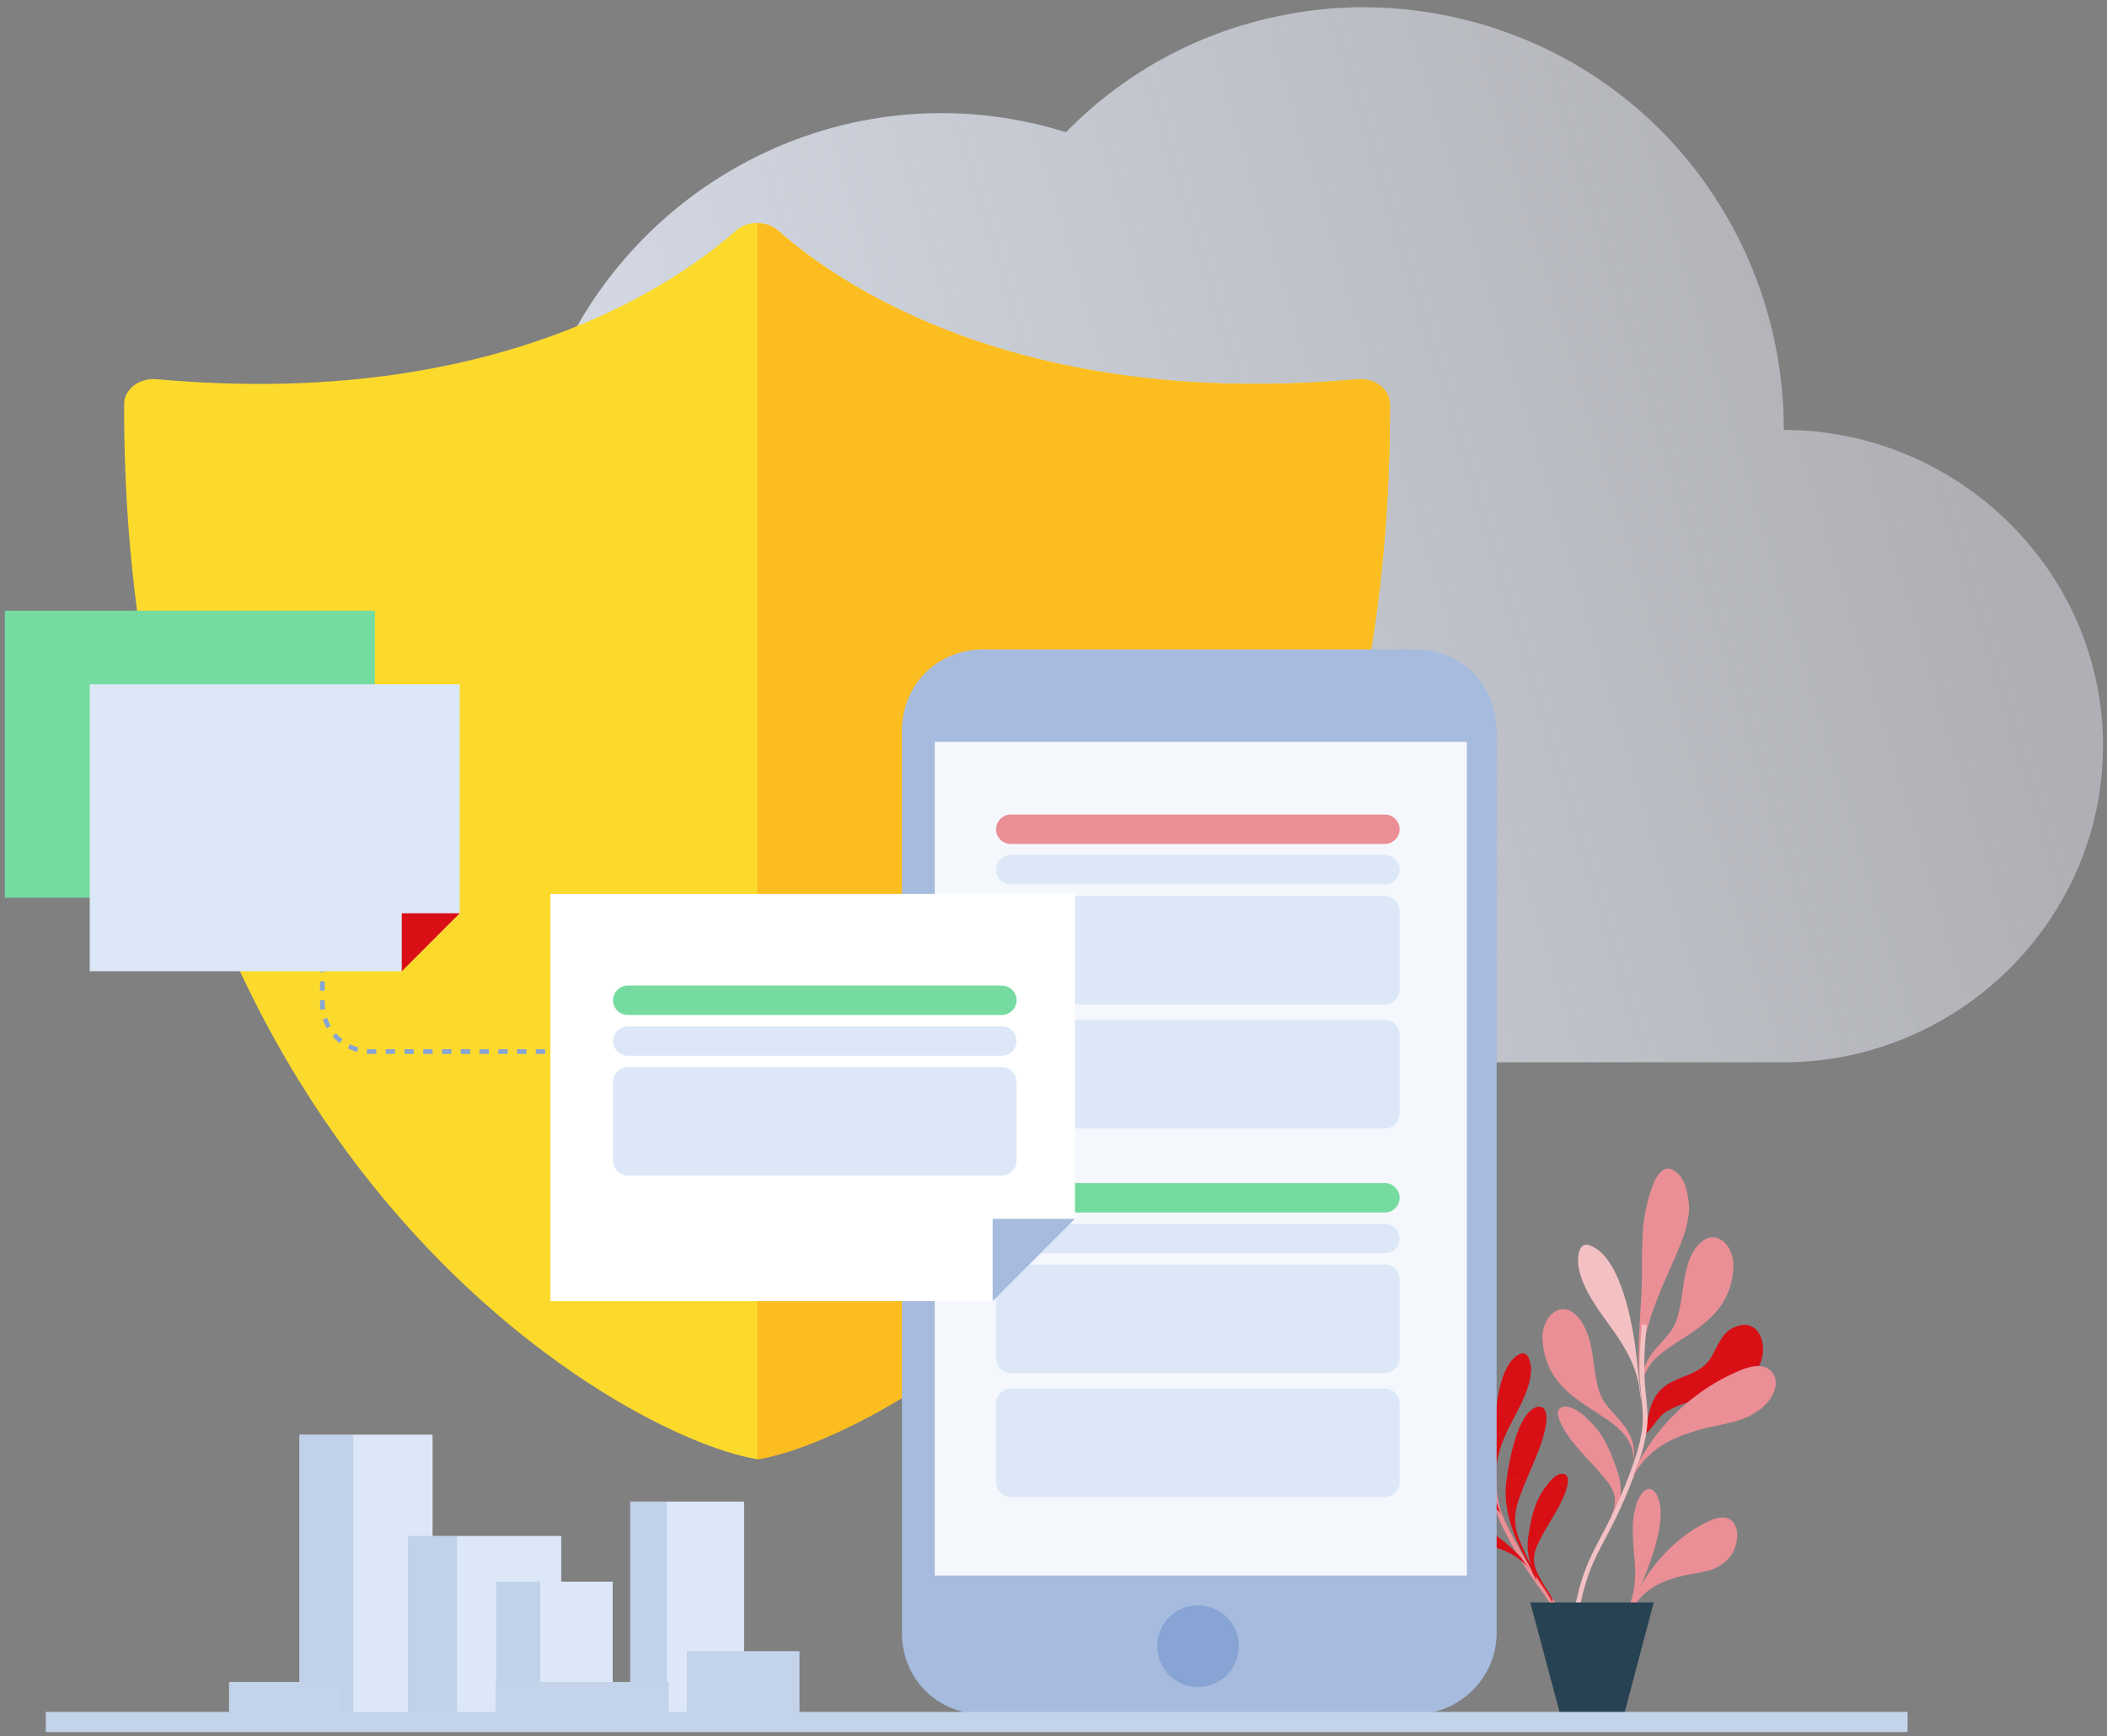 <svg width="449" height="370" fill="none" xmlns="http://www.w3.org/2000/svg"><rect width="100%" height="100%" fill="#808080" stroke="none"/><g clip-path="url(#clip0)"><path d="M337.549 330.497c0 .269.179.448.179.448l-.179-.448z" fill="#EA8F96"/><path d="M316.607 303.362c3.759 14.687-.716 13.344 5.549 24.807 6.264 11.642 9.039 11.374 12.529 21.941" stroke="#EA8F96" stroke-miterlimit="10"/><path d="M319.471 322.079c-1.432-.895-2.238-2.328-4.117-3.045-5.728-2.06-11.456.538-16.109-5.015-2.238-2.776-1.522-8.687 3.221-7.254 2.506.806 3.312 3.941 5.46 5.463 2.237 1.702 5.28 1.433 7.696 2.955 2.596 1.702 3.043 4.747 4.207 7.433m-12.709-29.553c-1.074-1.701-3.58-3.851-5.459-2.149-1.342 1.074-1.7 3.045-1.432 4.657 2.237 12.627 17.094 9.582 18.168 18.717 0-6.09-5.012-7.254-6.981-10.568-1.969-3.313-2.237-7.522-4.296-10.657z" fill="#D90F16"/><path d="M318.486 313.123c-1.7-13.881-12.351-22.209-12.44-29.463 0-1.702.268-3.762 1.432-5.015 3.311-3.941 6.444 6.627 6.891 8.328.627 2.597.895 5.374 1.432 8.06.537 4.12 2.864 12.538 2.685 18.09z" fill="#D90F16"/><path d="M318.754 315.9c-.089-.806-.089-1.702-.089-2.508 0-1.97-.179-3.851-.179-5.731 0-4.747.358-16.12 5.012-18.897 2.237-1.433 2.774 1.881 2.774 3.224-.179 3.851-2.148 7.254-3.848 10.568-1.969 3.672-3.67 7.523-3.58 11.732m10.292-9.135c.269-1.075 1.074-4.746-.716-5.284-1.7-.537-5.549 1.791-7.428 15.941-1.074 7.971 4.027 16.12 5.012 18.09.358.627.626 1.523 1.074 2.239l.268.538c.358-.717-1.611-4.12-1.879-4.657-1.88-4.12-3.401-6.896-2.148-11.374 1.611-5.373 4.475-10.12 5.817-15.493z" fill="#D90F16"/><path d="M333.611 317.959c.269-.806 1.253-3.582-.447-3.85-1.701-.269-3.312 2.149-3.938 2.955-2.416 3.313-3.043 7.075-3.58 10.657-.805 5.911 2.953 10.03 3.848 11.463.269.537.716 1.075.985 1.702l.268.447c.537-.358-1.342-2.865-1.611-3.313-1.7-2.955-3.042-4.926-1.7-8.329 1.7-4.03 4.743-7.702 6.175-11.732zm-9.576 13.882c-5.459-5.911-13.067-9.762-20.853-10.837-1.79-.268-4.027-.089-5.012 1.612-.626 1.344-.089 2.777.716 3.851 1.522 1.791 4.028 2.687 6.444 2.776 2.417.18 4.743-.268 7.16-.089 5.459.089 9.218.895 13.066 4.746" fill="#D90F16"/><path d="M337.817 283.123c-1.074-2.418-3.669-5.374-6.444-3.583-1.879 1.075-2.685 3.583-2.685 5.463.537 16.389 19.958 15.046 19.421 26.688 1.074-7.523-5.012-9.851-6.981-14.24-1.789-4.388-1.163-9.851-3.311-14.328z" fill="#EA8F96"/><path d="M350.436 305.78c.895-3.403.806-7.344 3.938-10.03 2.685-2.329 6.623-2.508 9.128-5.015 2.238-2.239 2.775-6.448 5.907-7.792 5.728-2.686 7.697 4.478 5.281 8.419-4.744 7.791-12.44 5.373-19.153 9.224-2.058 1.074-2.864 3.045-4.474 4.657" fill="#D90F16"/><path d="M360.281 267.808c1.074-2.418 3.669-5.373 6.444-3.582 1.879 1.075 2.685 3.582 2.685 5.463-.537 16.389-19.958 15.045-19.421 26.687-1.074-7.522 5.012-9.851 6.981-14.239 1.879-4.657 1.342-9.851 3.311-14.329z" fill="#EA8F96"/><path d="M349.899 271.659c0-3.403 0-6.985.269-10.299.179-2.059 2.237-15.851 7.16-11.463 1.7 1.433 2.237 3.941 2.505 6.09 1.343 9.314-10.829 21.493-10.292 39.136-.984-7.254.448-18.09.358-23.464z" fill="#EA8F96"/><path d="M349.452 296.645c-.537-5.284-3.311-9.94-6.444-14.149-2.774-3.851-5.727-7.792-6.622-12.449-.269-1.791-.179-5.91 2.774-4.478 6.265 2.687 8.771 16.658 9.487 22.748.268 2.418.537 4.746.805 7.164.09.896.269 1.97.269 3.045v.09m-26.939 16.209c0 .269 0 .537-.09.537l.09-.537z" fill="#F4C1C3"/><path d="M333.074 304.258c-.358-.806-2.238-3.851-.09-4.389 2.148-.537 4.654 1.881 5.46 2.687 3.58 3.314 5.012 7.433 6.354 11.374 2.058 6.448-1.879 11.642-2.685 13.343-.268.627-.716 1.254-.984 1.971 0 0-.269.537-.269.447-.716-.447 1.074-3.582 1.432-4.119 1.611-3.582 2.953-5.911.537-9.403-2.864-3.941-7.339-7.523-9.755-11.911z" fill="#EA8F96"/><path d="M350.437 282.316c-2.148 19.076 3.132 16.389-2.685 31.972-5.907 15.583-9.397 15.851-11.903 29.732" stroke="#F4C1C3" stroke-miterlimit="10"/><path d="M348.915 312.138c4.654-8.955 12.619-16.209 21.837-20.06 2.148-.896 4.923-1.612 6.623.09 1.343 1.343 1.253 3.313.448 4.925-1.343 2.776-4.117 4.478-6.892 5.463-2.774.985-5.906 1.343-8.86 2.149-6.533 1.971-10.918 4.209-14.23 10.21m-.358 27.135c3.938-8.597 10.023-14.956 17.183-18.09 1.701-.717 3.848-.985 4.922.806.895 1.433.716 3.313.179 4.925-.895 2.687-3.132 4.209-5.28 4.926-2.237.627-4.475.806-6.712 1.433-5.012 1.343-8.323 3.224-11.098 8.866" fill="#EA8F96"/><path d="M346.767 343.125c1.879-3.762 1.879-7.881 1.432-12.001-.269-3.672-.626-7.523.716-11.105.537-1.433 2.237-4.03 3.848-1.88 3.043 4.298-.895 14.597-2.774 18.985-.716 1.702-1.611 3.314-2.416 5.195a12.14 12.14 0 01-1.074 2.149v.089" fill="#EA8F96"/><path d="M345.514 367.574h-12.441l-6.98-26.061h26.312l-6.891 26.061z" fill="#274253"/><path d="M63.81 366.56h28.37v-60.808H63.81v60.808z" fill="#DCE8F7"/><path opacity=".5" d="M63.827 366.56h11.456v-60.808H63.827v60.808z" fill="#A6BBDE"/><path d="M134.312 366.587h24.253v-46.569h-24.253v46.569z" fill="#DCE8F7"/><path opacity=".5" d="M134.303 366.587h7.786v-46.569h-7.786v46.569z" fill="#A6BBDE"/><path d="M86.93 366.568h32.666v-39.225H86.93v39.225z" fill="#DCE8F7"/><path opacity=".5" d="M86.913 366.568h10.471v-39.225h-10.47v39.225z" fill="#A6BBDE"/><path d="M105.693 366.545h24.88v-29.464h-24.88v29.464z" fill="#DCE8F7"/><path opacity=".5" d="M105.715 366.545h9.397v-29.464h-9.397v29.464z" fill="#A6BBDE"/><path d="M105.65 366.527h36.872v-8.06H105.65v8.06zm-56.84 0h23.895v-8.06H48.81v8.06zm97.58.051h23.985v-14.687H146.39v14.687z" fill="#C3D3EA"/><path d="M380.132 91.629c0-17.762-5.133-35.138-15.014-50.069a88.643 88.643 0 00-40.293-33.207c-16.297-6.693-34.519-8.624-51.842-5.02a87.93 87.93 0 00-45.812 24.841c-50.559-15.703-102.658 15.703-113.822 66.544-27.974 8.624-48.121 34.623-48.121 64.227 0 37.198 30.926 67.445 68.011 67.445h246.893c37.085 0 68.011-30.247 68.011-67.445 0-37.198-30.926-67.316-68.011-67.316z" fill="url(#paint0_linear)"/><path d="M289.22 80.817c-72.402 6.537-110.886-20.598-123.326-31.614-2.506-2.239-6.623-2.239-9.129 0-12.44 11.016-50.923 38.151-123.326 31.614-3.759-.359-6.98 2.149-6.98 5.283-.448 159.32 105.158 220.038 134.871 224.874 29.623-4.836 135.229-65.554 134.871-224.874 0-3.134-3.311-5.642-6.981-5.283z" fill="#FCDA2C"/><path d="M289.22 80.817c-72.403 6.537-110.886-20.598-123.326-31.613-1.253-1.075-2.864-1.612-4.564-1.612v263.472c29.623-4.836 135.229-65.555 134.871-224.874 0-3.224-3.312-5.731-6.981-5.373z" fill="#FBBD20"/><path d="M301.571 365.334h-92.002c-9.845 0-17.362-7.522-17.362-17.373V155.774c0-9.851 7.517-17.374 17.362-17.374h92.002c9.845 0 17.363 7.523 17.363 17.374v192.187c0 9.851-8.145 17.373-17.363 17.373z" fill="#A6BBDE"/><path d="M312.49 158.103H199.187v177.678h113.392V158.103h-.089z" fill="#F4F7FC"/><path d="M255.302 359.513a8.635 8.635 0 008.681-8.687 8.635 8.635 0 00-8.681-8.687 8.635 8.635 0 00-8.681 8.687 8.635 8.635 0 008.681 8.687z" fill="#87A4D4"/><path d="M9.759 369.141h396.738v-4.299H9.759v4.299z" fill="#C3D3EA"/><path d="M295.127 214.075h-79.741c-1.701 0-3.133-1.433-3.133-3.134v-16.837c0-1.701 1.432-3.134 3.133-3.134h79.741c1.701 0 3.133 1.433 3.133 3.134v16.837c0 1.701-1.432 3.134-3.133 3.134zm0 26.419h-79.741c-1.701 0-3.133-1.433-3.133-3.134v-16.837c0-1.701 1.432-3.134 3.133-3.134h79.741c1.701 0 3.133 1.433 3.133 3.134v16.837c0 1.701-1.432 3.134-3.133 3.134zm0-52.032h-79.741c-1.701 0-3.133-1.432-3.133-3.134s1.432-3.134 3.133-3.134h79.741c1.701 0 3.133 1.432 3.133 3.134a3.114 3.114 0 01-3.133 3.134z" fill="#DCE8F7"/><path d="M295.127 179.865h-79.741c-1.701 0-3.133-1.433-3.133-3.134 0-1.702 1.432-3.135 3.133-3.135h79.741c1.701 0 3.133 1.433 3.133 3.135 0 1.701-1.432 3.134-3.133 3.134z" fill="#EA8F96"/><path d="M295.127 292.615h-79.741c-1.701 0-3.133-1.433-3.133-3.134v-16.837c0-1.701 1.432-3.134 3.133-3.134h79.741c1.701 0 3.133 1.433 3.133 3.134v16.837c0 1.701-1.432 3.134-3.133 3.134zm0 26.419h-79.741c-1.701 0-3.133-1.433-3.133-3.134v-16.837c0-1.701 1.432-3.134 3.133-3.134h79.741c1.701 0 3.133 1.433 3.133 3.134V315.9a3.114 3.114 0 01-3.133 3.134zm0-51.942h-79.741c-1.701 0-3.133-1.433-3.133-3.134 0-1.702 1.432-3.135 3.133-3.135h79.741c1.701 0 3.133 1.433 3.133 3.135 0 1.701-1.432 3.134-3.133 3.134z" fill="#DCE8F7"/><path d="M295.127 258.405h-79.741c-1.701 0-3.133-1.433-3.133-3.134 0-1.702 1.432-3.135 3.133-3.135h79.741c1.701 0 3.133 1.433 3.133 3.135 0 1.701-1.432 3.134-3.133 3.134zM79.888 178.969v-48.807H1.04v61.166h66.407l12.44-12.359z" fill="#75DBA1"/><path d="M79.888 178.969h-12.35v12.359l12.35-12.359z" fill="#D90F16"/><path d="M68.701 161.148v52.659c0 5.642 4.654 10.299 10.292 10.299h125.474" stroke="#87A4D4" stroke-miterlimit="10" stroke-dasharray="2 2"/><path d="M229.076 259.749v-69.226H117.294v86.779h94.151l17.631-17.553z" fill="#fff"/><path d="M229.076 259.749h-17.542v17.553l17.542-17.553z" fill="#A6BBDE"/><path d="M213.504 250.525h-79.742c-1.7 0-3.132-1.433-3.132-3.134v-16.837c0-1.701 1.432-3.134 3.132-3.134h79.742c1.7 0 3.132 1.433 3.132 3.134v16.837c0 1.701-1.432 3.134-3.132 3.134zm0-25.524h-79.742c-1.7 0-3.132-1.432-3.132-3.134s1.432-3.134 3.132-3.134h79.742c1.7 0 3.132 1.432 3.132 3.134s-1.432 3.134-3.132 3.134z" fill="#DCE8F7"/><path d="M213.504 216.314h-79.742c-1.7 0-3.132-1.433-3.132-3.134 0-1.702 1.432-3.135 3.132-3.135h79.742c1.7 0 3.132 1.433 3.132 3.135 0 1.701-1.432 3.134-3.132 3.134z" fill="#75DBA1"/><path d="M97.966 194.642v-48.808H19.12V207h66.406l12.44-12.358z" fill="#DCE8F7"/><path d="M97.966 194.642h-12.35V207l12.35-12.358z" fill="#D90F16"/></g><defs><linearGradient id="paint0_linear" x1="418.558" y1="104.985" x2="-2.957" y2="231.855" gradientUnits="userSpaceOnUse"><stop stop-color="#EFF3FE" stop-opacity=".42"/><stop offset="1" stop-color="#E8EFFF"/></linearGradient><clipPath id="clip0"><path fill="#fff" transform="translate(.236 .67)" d="M0 0h448v369H0z"/></clipPath></defs></svg>